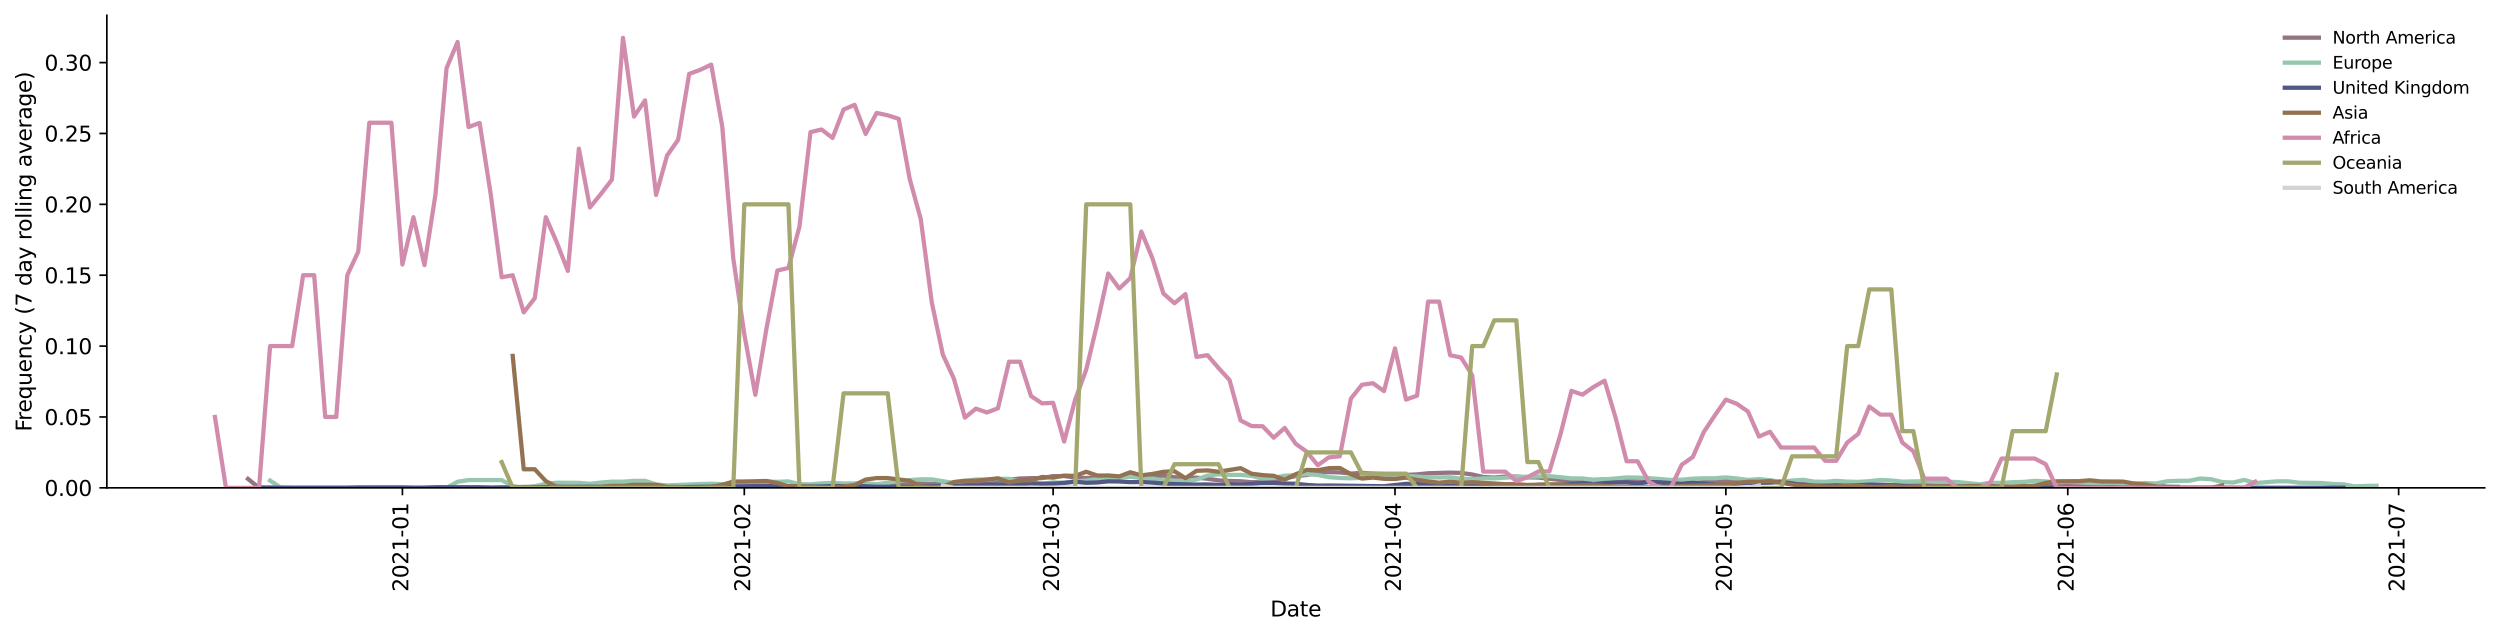 <?xml version="1.0" encoding="utf-8" standalone="no"?>
<!DOCTYPE svg PUBLIC "-//W3C//DTD SVG 1.1//EN"
  "http://www.w3.org/Graphics/SVG/1.1/DTD/svg11.dtd">
<svg height="298.621pt" version="1.1" viewBox="0 0 1173.344 298.621" width="1173.344pt" xmlns="http://www.w3.org/2000/svg" xmlns:xlink="http://www.w3.org/1999/xlink">
 <defs>
  <style type="text/css">*{stroke-linecap:butt;stroke-linejoin:round;}</style>
 </defs>
 <g id="figure_1">
  <g id="patch_1">
   <path d="M 0 298.621 
L 1173.344 298.621 
L 1173.344 0 
L 0 0 
z
" style="fill:#ffffff;"/>
  </g>
  <g id="axes_1">
   <g id="patch_2">
    <path d="M 50.144 228.96 
L 1166.144 228.96 
L 1166.144 7.2 
L 50.144 7.2 
z
" style="fill:#ffffff;"/>
   </g>
   <g id="matplotlib.axis_1">
    <g id="xtick_1">
     <g id="line2d_1">
      <defs>
       <path d="M 0 0 
L 0 3.5 
" id="m5ae0e44a4d" style="stroke:#000000;stroke-width:0.8;"/>
      </defs>
      <g>
       <use style="stroke:#000000;stroke-width:0.8;" x="188.867" xlink:href="#m5ae0e44a4d" y="228.96"/>
      </g>
     </g>
     <g id="text_1">
      <!-- 2021-01 -->
      <g transform="translate(191.627 277.743)rotate(-90)scale(0.1 -0.1)">
       <defs>
        <path d="M 1228 531 
L 3431 531 
L 3431 0 
L 469 0 
L 469 531 
Q 828 903 1448 1529 
Q 2069 2156 2228 2338 
Q 2531 2678 2651 2914 
Q 2772 3150 2772 3378 
Q 2772 3750 2511 3984 
Q 2250 4219 1831 4219 
Q 1534 4219 1204 4116 
Q 875 4013 500 3803 
L 500 4441 
Q 881 4594 1212 4672 
Q 1544 4750 1819 4750 
Q 2544 4750 2975 4387 
Q 3406 4025 3406 3419 
Q 3406 3131 3298 2873 
Q 3191 2616 2906 2266 
Q 2828 2175 2409 1742 
Q 1991 1309 1228 531 
z
" id="DejaVuSans-32" transform="scale(0.016)"/>
        <path d="M 2034 4250 
Q 1547 4250 1301 3770 
Q 1056 3291 1056 2328 
Q 1056 1369 1301 889 
Q 1547 409 2034 409 
Q 2525 409 2770 889 
Q 3016 1369 3016 2328 
Q 3016 3291 2770 3770 
Q 2525 4250 2034 4250 
z
M 2034 4750 
Q 2819 4750 3233 4129 
Q 3647 3509 3647 2328 
Q 3647 1150 3233 529 
Q 2819 -91 2034 -91 
Q 1250 -91 836 529 
Q 422 1150 422 2328 
Q 422 3509 836 4129 
Q 1250 4750 2034 4750 
z
" id="DejaVuSans-30" transform="scale(0.016)"/>
        <path d="M 794 531 
L 1825 531 
L 1825 4091 
L 703 3866 
L 703 4441 
L 1819 4666 
L 2450 4666 
L 2450 531 
L 3481 531 
L 3481 0 
L 794 0 
L 794 531 
z
" id="DejaVuSans-31" transform="scale(0.016)"/>
        <path d="M 313 2009 
L 1997 2009 
L 1997 1497 
L 313 1497 
L 313 2009 
z
" id="DejaVuSans-2d" transform="scale(0.016)"/>
       </defs>
       <use xlink:href="#DejaVuSans-32"/>
       <use x="63.623" xlink:href="#DejaVuSans-30"/>
       <use x="127.246" xlink:href="#DejaVuSans-32"/>
       <use x="190.869" xlink:href="#DejaVuSans-31"/>
       <use x="254.492" xlink:href="#DejaVuSans-2d"/>
       <use x="290.576" xlink:href="#DejaVuSans-30"/>
       <use x="354.199" xlink:href="#DejaVuSans-31"/>
      </g>
     </g>
    </g>
    <g id="xtick_2">
     <g id="line2d_2">
      <g>
       <use style="stroke:#000000;stroke-width:0.8;" x="349.331" xlink:href="#m5ae0e44a4d" y="228.96"/>
      </g>
     </g>
     <g id="text_2">
      <!-- 2021-02 -->
      <g transform="translate(352.091 277.743)rotate(-90)scale(0.1 -0.1)">
       <use xlink:href="#DejaVuSans-32"/>
       <use x="63.623" xlink:href="#DejaVuSans-30"/>
       <use x="127.246" xlink:href="#DejaVuSans-32"/>
       <use x="190.869" xlink:href="#DejaVuSans-31"/>
       <use x="254.492" xlink:href="#DejaVuSans-2d"/>
       <use x="290.576" xlink:href="#DejaVuSans-30"/>
       <use x="354.199" xlink:href="#DejaVuSans-32"/>
      </g>
     </g>
    </g>
    <g id="xtick_3">
     <g id="line2d_3">
      <g>
       <use style="stroke:#000000;stroke-width:0.8;" x="494.266" xlink:href="#m5ae0e44a4d" y="228.96"/>
      </g>
     </g>
     <g id="text_3">
      <!-- 2021-03 -->
      <g transform="translate(497.026 277.743)rotate(-90)scale(0.1 -0.1)">
       <defs>
        <path d="M 2597 2516 
Q 3050 2419 3304 2112 
Q 3559 1806 3559 1356 
Q 3559 666 3084 287 
Q 2609 -91 1734 -91 
Q 1441 -91 1130 -33 
Q 819 25 488 141 
L 488 750 
Q 750 597 1062 519 
Q 1375 441 1716 441 
Q 2309 441 2620 675 
Q 2931 909 2931 1356 
Q 2931 1769 2642 2001 
Q 2353 2234 1838 2234 
L 1294 2234 
L 1294 2753 
L 1863 2753 
Q 2328 2753 2575 2939 
Q 2822 3125 2822 3475 
Q 2822 3834 2567 4026 
Q 2313 4219 1838 4219 
Q 1578 4219 1281 4162 
Q 984 4106 628 3988 
L 628 4550 
Q 988 4650 1302 4700 
Q 1616 4750 1894 4750 
Q 2613 4750 3031 4423 
Q 3450 4097 3450 3541 
Q 3450 3153 3228 2886 
Q 3006 2619 2597 2516 
z
" id="DejaVuSans-33" transform="scale(0.016)"/>
       </defs>
       <use xlink:href="#DejaVuSans-32"/>
       <use x="63.623" xlink:href="#DejaVuSans-30"/>
       <use x="127.246" xlink:href="#DejaVuSans-32"/>
       <use x="190.869" xlink:href="#DejaVuSans-31"/>
       <use x="254.492" xlink:href="#DejaVuSans-2d"/>
       <use x="290.576" xlink:href="#DejaVuSans-30"/>
       <use x="354.199" xlink:href="#DejaVuSans-33"/>
      </g>
     </g>
    </g>
    <g id="xtick_4">
     <g id="line2d_4">
      <g>
       <use style="stroke:#000000;stroke-width:0.8;" x="654.73" xlink:href="#m5ae0e44a4d" y="228.96"/>
      </g>
     </g>
     <g id="text_4">
      <!-- 2021-04 -->
      <g transform="translate(657.489 277.743)rotate(-90)scale(0.1 -0.1)">
       <defs>
        <path d="M 2419 4116 
L 825 1625 
L 2419 1625 
L 2419 4116 
z
M 2253 4666 
L 3047 4666 
L 3047 1625 
L 3713 1625 
L 3713 1100 
L 3047 1100 
L 3047 0 
L 2419 0 
L 2419 1100 
L 313 1100 
L 313 1709 
L 2253 4666 
z
" id="DejaVuSans-34" transform="scale(0.016)"/>
       </defs>
       <use xlink:href="#DejaVuSans-32"/>
       <use x="63.623" xlink:href="#DejaVuSans-30"/>
       <use x="127.246" xlink:href="#DejaVuSans-32"/>
       <use x="190.869" xlink:href="#DejaVuSans-31"/>
       <use x="254.492" xlink:href="#DejaVuSans-2d"/>
       <use x="290.576" xlink:href="#DejaVuSans-30"/>
       <use x="354.199" xlink:href="#DejaVuSans-34"/>
      </g>
     </g>
    </g>
    <g id="xtick_5">
     <g id="line2d_5">
      <g>
       <use style="stroke:#000000;stroke-width:0.8;" x="810.018" xlink:href="#m5ae0e44a4d" y="228.96"/>
      </g>
     </g>
     <g id="text_5">
      <!-- 2021-05 -->
      <g transform="translate(812.777 277.743)rotate(-90)scale(0.1 -0.1)">
       <defs>
        <path d="M 691 4666 
L 3169 4666 
L 3169 4134 
L 1269 4134 
L 1269 2991 
Q 1406 3038 1543 3061 
Q 1681 3084 1819 3084 
Q 2600 3084 3056 2656 
Q 3513 2228 3513 1497 
Q 3513 744 3044 326 
Q 2575 -91 1722 -91 
Q 1428 -91 1123 -41 
Q 819 9 494 109 
L 494 744 
Q 775 591 1075 516 
Q 1375 441 1709 441 
Q 2250 441 2565 725 
Q 2881 1009 2881 1497 
Q 2881 1984 2565 2268 
Q 2250 2553 1709 2553 
Q 1456 2553 1204 2497 
Q 953 2441 691 2322 
L 691 4666 
z
" id="DejaVuSans-35" transform="scale(0.016)"/>
       </defs>
       <use xlink:href="#DejaVuSans-32"/>
       <use x="63.623" xlink:href="#DejaVuSans-30"/>
       <use x="127.246" xlink:href="#DejaVuSans-32"/>
       <use x="190.869" xlink:href="#DejaVuSans-31"/>
       <use x="254.492" xlink:href="#DejaVuSans-2d"/>
       <use x="290.576" xlink:href="#DejaVuSans-30"/>
       <use x="354.199" xlink:href="#DejaVuSans-35"/>
      </g>
     </g>
    </g>
    <g id="xtick_6">
     <g id="line2d_6">
      <g>
       <use style="stroke:#000000;stroke-width:0.8;" x="970.481" xlink:href="#m5ae0e44a4d" y="228.96"/>
      </g>
     </g>
     <g id="text_6">
      <!-- 2021-06 -->
      <g transform="translate(973.241 277.743)rotate(-90)scale(0.1 -0.1)">
       <defs>
        <path d="M 2113 2584 
Q 1688 2584 1439 2293 
Q 1191 2003 1191 1497 
Q 1191 994 1439 701 
Q 1688 409 2113 409 
Q 2538 409 2786 701 
Q 3034 994 3034 1497 
Q 3034 2003 2786 2293 
Q 2538 2584 2113 2584 
z
M 3366 4563 
L 3366 3988 
Q 3128 4100 2886 4159 
Q 2644 4219 2406 4219 
Q 1781 4219 1451 3797 
Q 1122 3375 1075 2522 
Q 1259 2794 1537 2939 
Q 1816 3084 2150 3084 
Q 2853 3084 3261 2657 
Q 3669 2231 3669 1497 
Q 3669 778 3244 343 
Q 2819 -91 2113 -91 
Q 1303 -91 875 529 
Q 447 1150 447 2328 
Q 447 3434 972 4092 
Q 1497 4750 2381 4750 
Q 2619 4750 2861 4703 
Q 3103 4656 3366 4563 
z
" id="DejaVuSans-36" transform="scale(0.016)"/>
       </defs>
       <use xlink:href="#DejaVuSans-32"/>
       <use x="63.623" xlink:href="#DejaVuSans-30"/>
       <use x="127.246" xlink:href="#DejaVuSans-32"/>
       <use x="190.869" xlink:href="#DejaVuSans-31"/>
       <use x="254.492" xlink:href="#DejaVuSans-2d"/>
       <use x="290.576" xlink:href="#DejaVuSans-30"/>
       <use x="354.199" xlink:href="#DejaVuSans-36"/>
      </g>
     </g>
    </g>
    <g id="xtick_7">
     <g id="line2d_7">
      <g>
       <use style="stroke:#000000;stroke-width:0.8;" x="1125.769" xlink:href="#m5ae0e44a4d" y="228.96"/>
      </g>
     </g>
     <g id="text_7">
      <!-- 2021-07 -->
      <g transform="translate(1128.528 277.743)rotate(-90)scale(0.1 -0.1)">
       <defs>
        <path d="M 525 4666 
L 3525 4666 
L 3525 4397 
L 1831 0 
L 1172 0 
L 2766 4134 
L 525 4134 
L 525 4666 
z
" id="DejaVuSans-37" transform="scale(0.016)"/>
       </defs>
       <use xlink:href="#DejaVuSans-32"/>
       <use x="63.623" xlink:href="#DejaVuSans-30"/>
       <use x="127.246" xlink:href="#DejaVuSans-32"/>
       <use x="190.869" xlink:href="#DejaVuSans-31"/>
       <use x="254.492" xlink:href="#DejaVuSans-2d"/>
       <use x="290.576" xlink:href="#DejaVuSans-30"/>
       <use x="354.199" xlink:href="#DejaVuSans-37"/>
      </g>
     </g>
    </g>
    <g id="text_8">
     <!-- Date -->
     <g transform="translate(596.193 289.341)scale(0.1 -0.1)">
      <defs>
       <path d="M 1259 4147 
L 1259 519 
L 2022 519 
Q 2988 519 3436 956 
Q 3884 1394 3884 2338 
Q 3884 3275 3436 3711 
Q 2988 4147 2022 4147 
L 1259 4147 
z
M 628 4666 
L 1925 4666 
Q 3281 4666 3915 4102 
Q 4550 3538 4550 2338 
Q 4550 1131 3912 565 
Q 3275 0 1925 0 
L 628 0 
L 628 4666 
z
" id="DejaVuSans-44" transform="scale(0.016)"/>
       <path d="M 2194 1759 
Q 1497 1759 1228 1600 
Q 959 1441 959 1056 
Q 959 750 1161 570 
Q 1363 391 1709 391 
Q 2188 391 2477 730 
Q 2766 1069 2766 1631 
L 2766 1759 
L 2194 1759 
z
M 3341 1997 
L 3341 0 
L 2766 0 
L 2766 531 
Q 2569 213 2275 61 
Q 1981 -91 1556 -91 
Q 1019 -91 701 211 
Q 384 513 384 1019 
Q 384 1609 779 1909 
Q 1175 2209 1959 2209 
L 2766 2209 
L 2766 2266 
Q 2766 2663 2505 2880 
Q 2244 3097 1772 3097 
Q 1472 3097 1187 3025 
Q 903 2953 641 2809 
L 641 3341 
Q 956 3463 1253 3523 
Q 1550 3584 1831 3584 
Q 2591 3584 2966 3190 
Q 3341 2797 3341 1997 
z
" id="DejaVuSans-61" transform="scale(0.016)"/>
       <path d="M 1172 4494 
L 1172 3500 
L 2356 3500 
L 2356 3053 
L 1172 3053 
L 1172 1153 
Q 1172 725 1289 603 
Q 1406 481 1766 481 
L 2356 481 
L 2356 0 
L 1766 0 
Q 1100 0 847 248 
Q 594 497 594 1153 
L 594 3053 
L 172 3053 
L 172 3500 
L 594 3500 
L 594 4494 
L 1172 4494 
z
" id="DejaVuSans-74" transform="scale(0.016)"/>
       <path d="M 3597 1894 
L 3597 1613 
L 953 1613 
Q 991 1019 1311 708 
Q 1631 397 2203 397 
Q 2534 397 2845 478 
Q 3156 559 3463 722 
L 3463 178 
Q 3153 47 2828 -22 
Q 2503 -91 2169 -91 
Q 1331 -91 842 396 
Q 353 884 353 1716 
Q 353 2575 817 3079 
Q 1281 3584 2069 3584 
Q 2775 3584 3186 3129 
Q 3597 2675 3597 1894 
z
M 3022 2063 
Q 3016 2534 2758 2815 
Q 2500 3097 2075 3097 
Q 1594 3097 1305 2825 
Q 1016 2553 972 2059 
L 3022 2063 
z
" id="DejaVuSans-65" transform="scale(0.016)"/>
      </defs>
      <use xlink:href="#DejaVuSans-44"/>
      <use x="77.002" xlink:href="#DejaVuSans-61"/>
      <use x="138.281" xlink:href="#DejaVuSans-74"/>
      <use x="177.49" xlink:href="#DejaVuSans-65"/>
     </g>
    </g>
   </g>
   <g id="matplotlib.axis_2">
    <g id="ytick_1">
     <g id="line2d_8">
      <defs>
       <path d="M 0 0 
L -3.5 0 
" id="m995a733864" style="stroke:#000000;stroke-width:0.8;"/>
      </defs>
      <g>
       <use style="stroke:#000000;stroke-width:0.8;" x="50.144" xlink:href="#m995a733864" y="228.96"/>
      </g>
     </g>
     <g id="text_9">
      <!-- 0.00 -->
      <g transform="translate(20.878 232.759)scale(0.1 -0.1)">
       <defs>
        <path d="M 684 794 
L 1344 794 
L 1344 0 
L 684 0 
L 684 794 
z
" id="DejaVuSans-2e" transform="scale(0.016)"/>
       </defs>
       <use xlink:href="#DejaVuSans-30"/>
       <use x="63.623" xlink:href="#DejaVuSans-2e"/>
       <use x="95.41" xlink:href="#DejaVuSans-30"/>
       <use x="159.033" xlink:href="#DejaVuSans-30"/>
      </g>
     </g>
    </g>
    <g id="ytick_2">
     <g id="line2d_9">
      <g>
       <use style="stroke:#000000;stroke-width:0.8;" x="50.144" xlink:href="#m995a733864" y="195.696"/>
      </g>
     </g>
     <g id="text_10">
      <!-- 0.05 -->
      <g transform="translate(20.878 199.495)scale(0.1 -0.1)">
       <use xlink:href="#DejaVuSans-30"/>
       <use x="63.623" xlink:href="#DejaVuSans-2e"/>
       <use x="95.41" xlink:href="#DejaVuSans-30"/>
       <use x="159.033" xlink:href="#DejaVuSans-35"/>
      </g>
     </g>
    </g>
    <g id="ytick_3">
     <g id="line2d_10">
      <g>
       <use style="stroke:#000000;stroke-width:0.8;" x="50.144" xlink:href="#m995a733864" y="162.432"/>
      </g>
     </g>
     <g id="text_11">
      <!-- 0.10 -->
      <g transform="translate(20.878 166.231)scale(0.1 -0.1)">
       <use xlink:href="#DejaVuSans-30"/>
       <use x="63.623" xlink:href="#DejaVuSans-2e"/>
       <use x="95.41" xlink:href="#DejaVuSans-31"/>
       <use x="159.033" xlink:href="#DejaVuSans-30"/>
      </g>
     </g>
    </g>
    <g id="ytick_4">
     <g id="line2d_11">
      <g>
       <use style="stroke:#000000;stroke-width:0.8;" x="50.144" xlink:href="#m995a733864" y="129.168"/>
      </g>
     </g>
     <g id="text_12">
      <!-- 0.15 -->
      <g transform="translate(20.878 132.967)scale(0.1 -0.1)">
       <use xlink:href="#DejaVuSans-30"/>
       <use x="63.623" xlink:href="#DejaVuSans-2e"/>
       <use x="95.41" xlink:href="#DejaVuSans-31"/>
       <use x="159.033" xlink:href="#DejaVuSans-35"/>
      </g>
     </g>
    </g>
    <g id="ytick_5">
     <g id="line2d_12">
      <g>
       <use style="stroke:#000000;stroke-width:0.8;" x="50.144" xlink:href="#m995a733864" y="95.904"/>
      </g>
     </g>
     <g id="text_13">
      <!-- 0.20 -->
      <g transform="translate(20.878 99.703)scale(0.1 -0.1)">
       <use xlink:href="#DejaVuSans-30"/>
       <use x="63.623" xlink:href="#DejaVuSans-2e"/>
       <use x="95.41" xlink:href="#DejaVuSans-32"/>
       <use x="159.033" xlink:href="#DejaVuSans-30"/>
      </g>
     </g>
    </g>
    <g id="ytick_6">
     <g id="line2d_13">
      <g>
       <use style="stroke:#000000;stroke-width:0.8;" x="50.144" xlink:href="#m995a733864" y="62.64"/>
      </g>
     </g>
     <g id="text_14">
      <!-- 0.25 -->
      <g transform="translate(20.878 66.439)scale(0.1 -0.1)">
       <use xlink:href="#DejaVuSans-30"/>
       <use x="63.623" xlink:href="#DejaVuSans-2e"/>
       <use x="95.41" xlink:href="#DejaVuSans-32"/>
       <use x="159.033" xlink:href="#DejaVuSans-35"/>
      </g>
     </g>
    </g>
    <g id="ytick_7">
     <g id="line2d_14">
      <g>
       <use style="stroke:#000000;stroke-width:0.8;" x="50.144" xlink:href="#m995a733864" y="29.376"/>
      </g>
     </g>
     <g id="text_15">
      <!-- 0.30 -->
      <g transform="translate(20.878 33.175)scale(0.1 -0.1)">
       <use xlink:href="#DejaVuSans-30"/>
       <use x="63.623" xlink:href="#DejaVuSans-2e"/>
       <use x="95.41" xlink:href="#DejaVuSans-33"/>
       <use x="159.033" xlink:href="#DejaVuSans-30"/>
      </g>
     </g>
    </g>
    <g id="text_16">
     <!-- Frequency (7 day rolling average) -->
     <g transform="translate(14.798 202.529)rotate(-90)scale(0.1 -0.1)">
      <defs>
       <path d="M 628 4666 
L 3309 4666 
L 3309 4134 
L 1259 4134 
L 1259 2759 
L 3109 2759 
L 3109 2228 
L 1259 2228 
L 1259 0 
L 628 0 
L 628 4666 
z
" id="DejaVuSans-46" transform="scale(0.016)"/>
       <path d="M 2631 2963 
Q 2534 3019 2420 3045 
Q 2306 3072 2169 3072 
Q 1681 3072 1420 2755 
Q 1159 2438 1159 1844 
L 1159 0 
L 581 0 
L 581 3500 
L 1159 3500 
L 1159 2956 
Q 1341 3275 1631 3429 
Q 1922 3584 2338 3584 
Q 2397 3584 2469 3576 
Q 2541 3569 2628 3553 
L 2631 2963 
z
" id="DejaVuSans-72" transform="scale(0.016)"/>
       <path d="M 947 1747 
Q 947 1113 1208 752 
Q 1469 391 1925 391 
Q 2381 391 2643 752 
Q 2906 1113 2906 1747 
Q 2906 2381 2643 2742 
Q 2381 3103 1925 3103 
Q 1469 3103 1208 2742 
Q 947 2381 947 1747 
z
M 2906 525 
Q 2725 213 2448 61 
Q 2172 -91 1784 -91 
Q 1150 -91 751 415 
Q 353 922 353 1747 
Q 353 2572 751 3078 
Q 1150 3584 1784 3584 
Q 2172 3584 2448 3432 
Q 2725 3281 2906 2969 
L 2906 3500 
L 3481 3500 
L 3481 -1331 
L 2906 -1331 
L 2906 525 
z
" id="DejaVuSans-71" transform="scale(0.016)"/>
       <path d="M 544 1381 
L 544 3500 
L 1119 3500 
L 1119 1403 
Q 1119 906 1312 657 
Q 1506 409 1894 409 
Q 2359 409 2629 706 
Q 2900 1003 2900 1516 
L 2900 3500 
L 3475 3500 
L 3475 0 
L 2900 0 
L 2900 538 
Q 2691 219 2414 64 
Q 2138 -91 1772 -91 
Q 1169 -91 856 284 
Q 544 659 544 1381 
z
M 1991 3584 
L 1991 3584 
z
" id="DejaVuSans-75" transform="scale(0.016)"/>
       <path d="M 3513 2113 
L 3513 0 
L 2938 0 
L 2938 2094 
Q 2938 2591 2744 2837 
Q 2550 3084 2163 3084 
Q 1697 3084 1428 2787 
Q 1159 2491 1159 1978 
L 1159 0 
L 581 0 
L 581 3500 
L 1159 3500 
L 1159 2956 
Q 1366 3272 1645 3428 
Q 1925 3584 2291 3584 
Q 2894 3584 3203 3211 
Q 3513 2838 3513 2113 
z
" id="DejaVuSans-6e" transform="scale(0.016)"/>
       <path d="M 3122 3366 
L 3122 2828 
Q 2878 2963 2633 3030 
Q 2388 3097 2138 3097 
Q 1578 3097 1268 2742 
Q 959 2388 959 1747 
Q 959 1106 1268 751 
Q 1578 397 2138 397 
Q 2388 397 2633 464 
Q 2878 531 3122 666 
L 3122 134 
Q 2881 22 2623 -34 
Q 2366 -91 2075 -91 
Q 1284 -91 818 406 
Q 353 903 353 1747 
Q 353 2603 823 3093 
Q 1294 3584 2113 3584 
Q 2378 3584 2631 3529 
Q 2884 3475 3122 3366 
z
" id="DejaVuSans-63" transform="scale(0.016)"/>
       <path d="M 2059 -325 
Q 1816 -950 1584 -1140 
Q 1353 -1331 966 -1331 
L 506 -1331 
L 506 -850 
L 844 -850 
Q 1081 -850 1212 -737 
Q 1344 -625 1503 -206 
L 1606 56 
L 191 3500 
L 800 3500 
L 1894 763 
L 2988 3500 
L 3597 3500 
L 2059 -325 
z
" id="DejaVuSans-79" transform="scale(0.016)"/>
       <path id="DejaVuSans-20" transform="scale(0.016)"/>
       <path d="M 1984 4856 
Q 1566 4138 1362 3434 
Q 1159 2731 1159 2009 
Q 1159 1288 1364 580 
Q 1569 -128 1984 -844 
L 1484 -844 
Q 1016 -109 783 600 
Q 550 1309 550 2009 
Q 550 2706 781 3412 
Q 1013 4119 1484 4856 
L 1984 4856 
z
" id="DejaVuSans-28" transform="scale(0.016)"/>
       <path d="M 2906 2969 
L 2906 4863 
L 3481 4863 
L 3481 0 
L 2906 0 
L 2906 525 
Q 2725 213 2448 61 
Q 2172 -91 1784 -91 
Q 1150 -91 751 415 
Q 353 922 353 1747 
Q 353 2572 751 3078 
Q 1150 3584 1784 3584 
Q 2172 3584 2448 3432 
Q 2725 3281 2906 2969 
z
M 947 1747 
Q 947 1113 1208 752 
Q 1469 391 1925 391 
Q 2381 391 2643 752 
Q 2906 1113 2906 1747 
Q 2906 2381 2643 2742 
Q 2381 3103 1925 3103 
Q 1469 3103 1208 2742 
Q 947 2381 947 1747 
z
" id="DejaVuSans-64" transform="scale(0.016)"/>
       <path d="M 1959 3097 
Q 1497 3097 1228 2736 
Q 959 2375 959 1747 
Q 959 1119 1226 758 
Q 1494 397 1959 397 
Q 2419 397 2687 759 
Q 2956 1122 2956 1747 
Q 2956 2369 2687 2733 
Q 2419 3097 1959 3097 
z
M 1959 3584 
Q 2709 3584 3137 3096 
Q 3566 2609 3566 1747 
Q 3566 888 3137 398 
Q 2709 -91 1959 -91 
Q 1206 -91 779 398 
Q 353 888 353 1747 
Q 353 2609 779 3096 
Q 1206 3584 1959 3584 
z
" id="DejaVuSans-6f" transform="scale(0.016)"/>
       <path d="M 603 4863 
L 1178 4863 
L 1178 0 
L 603 0 
L 603 4863 
z
" id="DejaVuSans-6c" transform="scale(0.016)"/>
       <path d="M 603 3500 
L 1178 3500 
L 1178 0 
L 603 0 
L 603 3500 
z
M 603 4863 
L 1178 4863 
L 1178 4134 
L 603 4134 
L 603 4863 
z
" id="DejaVuSans-69" transform="scale(0.016)"/>
       <path d="M 2906 1791 
Q 2906 2416 2648 2759 
Q 2391 3103 1925 3103 
Q 1463 3103 1205 2759 
Q 947 2416 947 1791 
Q 947 1169 1205 825 
Q 1463 481 1925 481 
Q 2391 481 2648 825 
Q 2906 1169 2906 1791 
z
M 3481 434 
Q 3481 -459 3084 -895 
Q 2688 -1331 1869 -1331 
Q 1566 -1331 1297 -1286 
Q 1028 -1241 775 -1147 
L 775 -588 
Q 1028 -725 1275 -790 
Q 1522 -856 1778 -856 
Q 2344 -856 2625 -561 
Q 2906 -266 2906 331 
L 2906 616 
Q 2728 306 2450 153 
Q 2172 0 1784 0 
Q 1141 0 747 490 
Q 353 981 353 1791 
Q 353 2603 747 3093 
Q 1141 3584 1784 3584 
Q 2172 3584 2450 3431 
Q 2728 3278 2906 2969 
L 2906 3500 
L 3481 3500 
L 3481 434 
z
" id="DejaVuSans-67" transform="scale(0.016)"/>
       <path d="M 191 3500 
L 800 3500 
L 1894 563 
L 2988 3500 
L 3597 3500 
L 2284 0 
L 1503 0 
L 191 3500 
z
" id="DejaVuSans-76" transform="scale(0.016)"/>
       <path d="M 513 4856 
L 1013 4856 
Q 1481 4119 1714 3412 
Q 1947 2706 1947 2009 
Q 1947 1309 1714 600 
Q 1481 -109 1013 -844 
L 513 -844 
Q 928 -128 1133 580 
Q 1338 1288 1338 2009 
Q 1338 2731 1133 3434 
Q 928 4138 513 4856 
z
" id="DejaVuSans-29" transform="scale(0.016)"/>
      </defs>
      <use xlink:href="#DejaVuSans-46"/>
      <use x="50.27" xlink:href="#DejaVuSans-72"/>
      <use x="89.133" xlink:href="#DejaVuSans-65"/>
      <use x="150.656" xlink:href="#DejaVuSans-71"/>
      <use x="214.133" xlink:href="#DejaVuSans-75"/>
      <use x="277.512" xlink:href="#DejaVuSans-65"/>
      <use x="339.035" xlink:href="#DejaVuSans-6e"/>
      <use x="402.414" xlink:href="#DejaVuSans-63"/>
      <use x="457.395" xlink:href="#DejaVuSans-79"/>
      <use x="516.574" xlink:href="#DejaVuSans-20"/>
      <use x="548.361" xlink:href="#DejaVuSans-28"/>
      <use x="587.375" xlink:href="#DejaVuSans-37"/>
      <use x="650.998" xlink:href="#DejaVuSans-20"/>
      <use x="682.785" xlink:href="#DejaVuSans-64"/>
      <use x="746.262" xlink:href="#DejaVuSans-61"/>
      <use x="807.541" xlink:href="#DejaVuSans-79"/>
      <use x="866.721" xlink:href="#DejaVuSans-20"/>
      <use x="898.508" xlink:href="#DejaVuSans-72"/>
      <use x="937.371" xlink:href="#DejaVuSans-6f"/>
      <use x="998.553" xlink:href="#DejaVuSans-6c"/>
      <use x="1026.336" xlink:href="#DejaVuSans-6c"/>
      <use x="1054.119" xlink:href="#DejaVuSans-69"/>
      <use x="1081.902" xlink:href="#DejaVuSans-6e"/>
      <use x="1145.281" xlink:href="#DejaVuSans-67"/>
      <use x="1208.758" xlink:href="#DejaVuSans-20"/>
      <use x="1240.545" xlink:href="#DejaVuSans-61"/>
      <use x="1301.824" xlink:href="#DejaVuSans-76"/>
      <use x="1361.004" xlink:href="#DejaVuSans-65"/>
      <use x="1422.527" xlink:href="#DejaVuSans-72"/>
      <use x="1463.641" xlink:href="#DejaVuSans-61"/>
      <use x="1524.92" xlink:href="#DejaVuSans-67"/>
      <use x="1588.396" xlink:href="#DejaVuSans-65"/>
      <use x="1649.92" xlink:href="#DejaVuSans-29"/>
     </g>
    </g>
   </g>
   <g id="line2d_15">
    <path clip-path="url(#p9ef92f686b)" d="M 116.4 224.776 
L 121.576 228.96 
L 230.277 228.889 
L 245.806 228.539 
L 261.335 228.452 
L 292.392 228.41 
L 297.569 228.603 
L 302.745 228.52 
L 307.921 228.708 
L 313.097 228.707 
L 323.45 228.438 
L 328.626 228.523 
L 333.802 228.328 
L 344.155 228.615 
L 354.507 228.417 
L 364.86 228.353 
L 370.036 228.153 
L 375.212 228.142 
L 380.389 227.941 
L 385.565 228.048 
L 390.741 227.976 
L 401.094 228.085 
L 411.446 227.384 
L 416.622 227.411 
L 426.975 226.741 
L 437.327 227.086 
L 452.856 226.469 
L 468.385 225.376 
L 473.561 225.171 
L 478.737 224.581 
L 483.914 224.416 
L 489.09 224.397 
L 494.266 223.467 
L 499.442 223.439 
L 504.619 224.129 
L 509.795 224.348 
L 514.971 223.984 
L 520.147 224.604 
L 530.5 223.499 
L 535.676 223.661 
L 540.852 223.591 
L 546.029 223.207 
L 551.205 223.946 
L 556.381 224.427 
L 561.557 224.185 
L 566.734 224.697 
L 571.91 225.456 
L 577.086 225.733 
L 582.262 225.875 
L 587.439 226.318 
L 592.615 226.334 
L 597.791 225.648 
L 602.967 224.484 
L 608.144 223.457 
L 613.32 222.932 
L 618.496 221.715 
L 623.673 221.59 
L 628.849 221.712 
L 634.025 222.297 
L 639.201 221.91 
L 644.378 222.331 
L 649.554 222.51 
L 654.73 223.121 
L 665.083 222.649 
L 670.259 222.117 
L 680.611 221.808 
L 685.788 221.968 
L 690.964 222.695 
L 696.14 223.878 
L 701.316 224.153 
L 706.493 223.665 
L 711.669 223.675 
L 716.845 224.026 
L 722.021 224.131 
L 732.374 225.272 
L 737.55 225.747 
L 742.726 225.175 
L 747.903 225.323 
L 753.079 225.017 
L 763.431 225.114 
L 768.608 225.914 
L 773.784 225.924 
L 784.136 226.999 
L 789.313 226.929 
L 794.489 226.659 
L 799.665 226.271 
L 804.841 226.157 
L 810.018 225.593 
L 815.194 225.306 
L 820.37 225.319 
L 830.723 225.595 
L 851.428 227.421 
L 856.604 227.384 
L 861.78 227.464 
L 866.956 227.672 
L 872.133 227.741 
L 877.309 227.565 
L 892.838 227.789 
L 903.19 227.714 
L 908.366 227.571 
L 923.895 227.996 
L 929.071 228.078 
L 934.248 228.416 
L 944.6 228.54 
L 949.776 228.412 
L 954.953 227.92 
L 965.305 228.006 
L 975.658 227.76 
L 980.834 228.481 
L 986.01 227.997 
L 991.186 227.365 
L 996.363 227.231 
L 1001.539 227.494 
L 1006.715 227.291 
L 1011.891 227.775 
L 1017.068 228.407 
L 1022.244 228.482 
L 1022.244 228.482 
" style="fill:none;stroke:#947383;stroke-linecap:square;stroke-width:2;"/>
   </g>
   <g id="line2d_16">
    <path clip-path="url(#p9ef92f686b)" d="M 126.752 225.548 
L 131.929 228.96 
L 209.572 228.96 
L 214.749 226.099 
L 219.925 225.325 
L 235.454 225.325 
L 240.63 228.127 
L 245.806 228.901 
L 250.982 228.193 
L 256.159 227.084 
L 261.335 226.558 
L 271.687 226.618 
L 276.864 227.059 
L 282.04 226.462 
L 287.216 226.057 
L 292.392 226.057 
L 297.569 225.696 
L 302.745 225.66 
L 307.921 227.365 
L 313.097 227.812 
L 328.626 227.174 
L 333.802 227.027 
L 338.979 227.213 
L 344.155 227.006 
L 349.331 226.109 
L 354.507 226.393 
L 359.684 226.09 
L 364.86 226.135 
L 370.036 225.93 
L 375.212 227.241 
L 380.389 227.31 
L 385.565 226.866 
L 390.741 226.634 
L 395.917 226.895 
L 406.27 226.843 
L 411.446 227.26 
L 416.622 226.58 
L 421.799 225.715 
L 432.151 224.95 
L 437.327 225 
L 447.68 226.664 
L 458.032 225.02 
L 463.209 225.086 
L 468.385 224.705 
L 473.561 224.724 
L 478.737 226.098 
L 483.914 226.863 
L 489.09 227.011 
L 494.266 226.408 
L 499.442 226.546 
L 504.619 225.97 
L 509.795 225.546 
L 514.971 224.922 
L 520.147 224.892 
L 525.324 224.119 
L 530.5 223.722 
L 535.676 224.269 
L 540.852 224.634 
L 546.029 225.421 
L 556.381 225.757 
L 561.557 225.097 
L 566.734 223.203 
L 571.91 222.622 
L 577.086 222.908 
L 582.262 222.876 
L 587.439 223.374 
L 592.615 224.689 
L 597.791 224.334 
L 602.967 223.226 
L 608.144 223.035 
L 613.32 222.519 
L 618.496 222.936 
L 623.673 223.945 
L 628.849 224.333 
L 634.025 224.486 
L 639.201 224.264 
L 644.378 223.879 
L 649.554 223.227 
L 654.73 223.705 
L 659.906 223.345 
L 670.259 224.04 
L 675.435 224.093 
L 680.611 224.013 
L 685.788 224.628 
L 690.964 224.894 
L 696.14 224.507 
L 701.316 224.508 
L 711.669 223.889 
L 722.021 223.627 
L 727.198 223.46 
L 737.55 224.516 
L 742.726 224.57 
L 747.903 225.157 
L 753.079 225.025 
L 763.431 224.088 
L 768.608 224.155 
L 773.784 224.387 
L 784.136 225.262 
L 789.313 225.127 
L 794.489 224.667 
L 799.665 224.455 
L 804.841 224.47 
L 810.018 224.086 
L 815.194 224.551 
L 820.37 225.278 
L 825.546 224.838 
L 830.723 225.426 
L 835.899 226.147 
L 841.075 225.555 
L 846.251 225.184 
L 851.428 226.043 
L 856.604 226.133 
L 861.78 225.671 
L 866.956 226.039 
L 872.133 226.163 
L 877.309 225.837 
L 882.485 225.283 
L 887.661 225.514 
L 892.838 226.051 
L 903.19 225.836 
L 908.366 226.148 
L 913.543 226.127 
L 918.719 226.228 
L 929.071 227.291 
L 934.248 226.597 
L 939.424 226.646 
L 944.6 226.321 
L 949.776 226.179 
L 954.953 225.683 
L 960.129 225.927 
L 965.305 226.344 
L 970.481 226.131 
L 986.01 226.925 
L 991.186 226.632 
L 996.363 227.14 
L 1001.539 227.001 
L 1006.715 226.702 
L 1011.891 226.895 
L 1017.068 225.876 
L 1022.244 225.677 
L 1027.42 225.643 
L 1032.596 224.604 
L 1037.773 224.91 
L 1042.949 226.246 
L 1048.125 226.466 
L 1053.301 225.23 
L 1058.478 226.711 
L 1068.83 225.905 
L 1074.006 225.926 
L 1079.183 226.558 
L 1089.535 226.684 
L 1094.711 227.156 
L 1099.888 227.327 
L 1105.064 228.268 
L 1110.24 228.056 
L 1115.416 227.988 
L 1115.416 227.988 
" style="fill:none;stroke:#96c6ad;stroke-linecap:square;stroke-width:2;"/>
   </g>
   <g id="line2d_17">
    <path clip-path="url(#p9ef92f686b)" d="M 121.576 228.803 
L 137.105 228.96 
L 162.986 228.96 
L 168.162 228.817 
L 188.867 228.817 
L 194.044 228.96 
L 199.22 228.96 
L 204.396 228.702 
L 225.101 228.702 
L 230.277 228.899 
L 245.806 228.839 
L 256.159 228.579 
L 261.335 228.469 
L 266.511 228.529 
L 276.864 228.48 
L 282.04 228.55 
L 292.392 228.254 
L 302.745 228.269 
L 313.097 228.705 
L 323.45 228.561 
L 333.802 228.42 
L 338.979 228.131 
L 344.155 228.308 
L 359.684 228.043 
L 364.86 228.331 
L 370.036 228.159 
L 375.212 228.351 
L 385.565 228.307 
L 390.741 228.104 
L 406.27 228.233 
L 411.446 228.457 
L 421.799 228.514 
L 426.975 228.639 
L 432.151 228.36 
L 447.68 228.098 
L 452.856 227.835 
L 458.032 227.862 
L 463.209 227.435 
L 468.385 227.301 
L 478.737 227.428 
L 483.914 226.846 
L 489.09 227.053 
L 494.266 226.996 
L 499.442 226.63 
L 504.619 226.082 
L 509.795 226.595 
L 514.971 226.429 
L 520.147 225.92 
L 525.324 225.985 
L 530.5 226.273 
L 535.676 226.209 
L 540.852 226.492 
L 546.029 226.957 
L 551.205 227.199 
L 561.557 227.43 
L 566.734 227.363 
L 571.91 227.596 
L 577.086 227.338 
L 582.262 227.554 
L 592.615 226.625 
L 597.791 226.641 
L 602.967 226.958 
L 608.144 227.053 
L 613.32 227.602 
L 618.496 227.92 
L 623.673 227.865 
L 649.554 228.197 
L 659.906 227.087 
L 665.083 227.169 
L 670.259 227.435 
L 675.435 227.483 
L 680.611 227.944 
L 685.788 228.103 
L 696.14 227.927 
L 706.493 227.874 
L 711.669 228.044 
L 716.845 227.956 
L 722.021 227.57 
L 727.198 227.624 
L 732.374 227.497 
L 742.726 226.81 
L 747.903 227.341 
L 753.079 226.723 
L 758.255 226.462 
L 763.431 226.408 
L 768.608 226.93 
L 773.784 226.264 
L 778.96 226.348 
L 789.313 227.092 
L 794.489 226.587 
L 799.665 226.98 
L 804.841 227.504 
L 810.018 227.71 
L 815.194 227.025 
L 820.37 226.588 
L 825.546 226.623 
L 830.723 226.53 
L 835.899 226.195 
L 841.075 226.852 
L 846.251 227.795 
L 851.428 227.953 
L 866.956 228.027 
L 877.309 227.474 
L 882.485 227.505 
L 887.661 227.718 
L 892.838 228.058 
L 898.014 228.242 
L 903.19 228.606 
L 908.366 228.774 
L 918.719 228.537 
L 929.071 228.654 
L 934.248 228.654 
L 944.6 228.891 
L 1099.888 228.922 
L 1099.888 228.922 
" style="fill:none;stroke:#525886;stroke-linecap:square;stroke-width:2;"/>
   </g>
   <g id="line2d_18">
    <path clip-path="url(#p9ef92f686b)" d="M 240.63 167.026 
L 245.806 220.248 
L 250.982 220.248 
L 256.159 225.792 
L 261.335 228.56 
L 282.04 228.56 
L 287.216 227.974 
L 292.392 227.974 
L 297.569 227.534 
L 307.921 227.534 
L 313.097 228.519 
L 318.274 228.519 
L 323.45 228.96 
L 328.626 228.96 
L 333.802 228.516 
L 338.979 227.592 
L 344.155 225.999 
L 349.331 225.999 
L 359.684 225.741 
L 364.86 226.665 
L 370.036 228.259 
L 375.212 228.259 
L 380.389 228.434 
L 385.565 228.96 
L 390.741 228.96 
L 401.094 227.671 
L 406.27 225.088 
L 411.446 224.376 
L 416.622 224.376 
L 426.975 225.665 
L 432.151 228.248 
L 437.327 228.96 
L 442.504 228.403 
L 447.68 226.231 
L 452.856 225.626 
L 458.032 225.626 
L 468.385 224.502 
L 473.561 226.376 
L 478.737 225.488 
L 483.914 225.488 
L 489.09 223.86 
L 494.266 224.181 
L 499.442 223.216 
L 504.619 223.353 
L 509.795 221.417 
L 514.971 223.185 
L 520.147 223.162 
L 525.324 223.573 
L 530.5 221.645 
L 535.676 223.114 
L 540.852 222.433 
L 546.029 221.45 
L 551.205 221.153 
L 556.381 224.436 
L 561.557 220.961 
L 566.734 220.779 
L 571.91 221.407 
L 582.262 219.727 
L 587.439 222.355 
L 592.615 222.98 
L 597.791 223.319 
L 602.967 225.142 
L 608.144 222.571 
L 613.32 220.534 
L 618.496 220.697 
L 623.673 219.734 
L 628.849 219.641 
L 634.025 222.552 
L 639.201 224.615 
L 644.378 224.141 
L 649.554 224.726 
L 654.73 224.808 
L 659.906 224.154 
L 665.083 225.221 
L 670.259 225.972 
L 675.435 226.544 
L 680.611 226.032 
L 685.788 226.617 
L 690.964 226.305 
L 701.316 226.919 
L 706.493 227.256 
L 711.669 227.253 
L 716.845 227.616 
L 727.198 227.345 
L 732.374 227.336 
L 737.55 227.891 
L 747.903 227.698 
L 758.255 228.44 
L 763.431 228.44 
L 768.608 228.696 
L 778.96 228.717 
L 784.136 228.316 
L 804.841 227.653 
L 810.018 227.247 
L 815.194 226.615 
L 820.37 226.129 
L 825.546 226.12 
L 830.723 225.775 
L 846.251 228.177 
L 851.428 228.078 
L 856.604 228.423 
L 861.78 228.423 
L 866.956 228.018 
L 872.133 228.018 
L 877.309 228.554 
L 882.485 228.554 
L 887.661 228.208 
L 892.838 228.613 
L 898.014 228.372 
L 918.719 228.423 
L 923.895 228.09 
L 934.248 228.09 
L 939.424 228.386 
L 944.6 228.386 
L 949.776 228.11 
L 954.953 228.11 
L 960.129 226.615 
L 965.305 225.892 
L 975.658 225.837 
L 980.834 225.417 
L 986.01 225.955 
L 996.363 226.026 
L 1001.539 226.931 
L 1006.715 227.351 
L 1011.891 228.308 
L 1017.068 228.96 
L 1037.773 228.96 
L 1042.949 227.869 
L 1042.949 227.869 
" style="fill:none;stroke:#937252;stroke-linecap:square;stroke-width:2;"/>
   </g>
   <g id="line2d_19">
    <path clip-path="url(#p9ef92f686b)" d="M 100.871 195.696 
L 106.047 228.96 
L 121.576 228.96 
L 126.752 162.432 
L 137.105 162.432 
L 142.281 129.168 
L 147.457 129.168 
L 152.634 195.696 
L 157.81 195.696 
L 162.986 129.168 
L 168.162 118.08 
L 173.339 57.6 
L 183.691 57.6 
L 188.867 124.128 
L 194.044 101.952 
L 199.22 124.416 
L 204.396 91.152 
L 209.572 32.016 
L 214.749 19.696 
L 219.925 59.613 
L 225.101 57.712 
L 230.277 90.976 
L 235.454 130.154 
L 240.63 129.168 
L 245.806 146.603 
L 250.982 139.95 
L 256.159 101.934 
L 261.335 113.829 
L 266.511 127.134 
L 271.687 69.782 
L 276.864 97.344 
L 282.04 91.008 
L 287.216 84.288 
L 292.392 17.76 
L 297.569 54.72 
L 302.745 47.117 
L 307.921 91.469 
L 313.097 72.989 
L 318.274 65.597 
L 323.45 34.685 
L 328.626 32.784 
L 333.802 30.32 
L 338.979 59.426 
L 344.155 121.25 
L 349.331 156.782 
L 354.507 185.294 
L 359.684 154.494 
L 364.86 126.972 
L 370.036 125.762 
L 375.212 106.358 
L 380.389 62.006 
L 385.565 60.774 
L 390.741 64.734 
L 395.917 51.429 
L 401.094 49.211 
L 406.27 62.858 
L 411.446 53.002 
L 416.622 54.111 
L 421.799 55.774 
L 426.975 84.048 
L 432.151 102.838 
L 437.327 141.972 
L 442.504 166.402 
L 447.68 177.703 
L 452.856 195.999 
L 458.032 191.786 
L 463.209 193.592 
L 468.385 191.616 
L 473.561 169.781 
L 478.737 169.781 
L 483.914 185.909 
L 489.09 189.32 
L 494.266 189.043 
L 499.442 207.245 
L 504.619 187.533 
L 509.795 173.527 
L 514.971 151.95 
L 520.147 128.374 
L 525.324 135.419 
L 530.5 130.491 
L 535.676 108.674 
L 540.852 121.137 
L 546.029 137.744 
L 551.205 142.317 
L 556.381 138.032 
L 561.557 167.519 
L 566.734 166.702 
L 571.91 172.731 
L 577.086 178.393 
L 582.262 197.339 
L 587.439 199.979 
L 592.615 200.053 
L 597.791 205.429 
L 602.967 200.841 
L 608.144 208.309 
L 613.32 212.005 
L 618.496 218.36 
L 623.673 214.664 
L 628.849 214.134 
L 634.025 187.077 
L 639.201 180.586 
L 644.378 179.864 
L 649.554 183.56 
L 654.73 163.505 
L 659.906 187.529 
L 665.083 185.703 
L 670.259 141.543 
L 675.435 141.543 
L 680.611 166.716 
L 685.788 167.825 
L 690.964 176.141 
L 696.14 221.357 
L 706.493 221.357 
L 711.669 225.792 
L 716.845 224.018 
L 722.021 221.272 
L 727.198 221.272 
L 732.374 203.917 
L 737.55 183.447 
L 742.726 185.221 
L 747.903 181.631 
L 753.079 178.674 
L 758.255 196.029 
L 763.431 216.499 
L 768.608 216.499 
L 773.784 226.003 
L 778.96 228.96 
L 784.136 228.96 
L 789.313 218.098 
L 794.489 214.502 
L 799.665 202.762 
L 804.841 194.935 
L 810.018 187.543 
L 815.194 189.534 
L 820.37 193.131 
L 825.546 204.871 
L 830.723 202.656 
L 835.899 210.048 
L 851.428 210.048 
L 856.604 216.288 
L 861.78 216.288 
L 866.956 207.708 
L 872.133 203.676 
L 877.309 190.8 
L 882.485 194.602 
L 887.661 194.602 
L 892.838 207.759 
L 898.014 211.791 
L 903.19 224.668 
L 913.543 224.668 
L 918.719 228.96 
L 929.071 228.96 
L 934.248 226.299 
L 939.424 215.211 
L 954.953 215.211 
L 960.129 217.872 
L 965.305 228.96 
L 1053.301 228.96 
L 1058.478 226.067 
L 1058.478 226.067 
" style="fill:none;stroke:#d18cad;stroke-linecap:square;stroke-width:2;"/>
   </g>
   <g id="line2d_20">
    <path clip-path="url(#p9ef92f686b)" d="M 235.454 216.864 
L 240.63 228.96 
L 344.155 228.96 
L 349.331 95.904 
L 370.036 95.904 
L 375.212 228.96 
L 390.741 228.96 
L 395.917 184.608 
L 416.622 184.608 
L 421.799 228.96 
L 504.619 228.96 
L 509.795 95.904 
L 530.5 95.904 
L 535.676 228.96 
L 546.029 228.96 
L 551.205 217.872 
L 571.91 217.872 
L 577.086 228.96 
L 608.144 228.96 
L 613.32 212.328 
L 634.025 212.328 
L 639.201 222.307 
L 659.906 222.307 
L 665.083 228.96 
L 685.788 228.96 
L 690.964 162.432 
L 696.14 162.432 
L 701.316 150.336 
L 711.669 150.336 
L 716.845 216.864 
L 722.021 216.864 
L 727.198 228.96 
L 835.899 228.96 
L 841.075 214.176 
L 861.78 214.176 
L 866.956 162.432 
L 872.133 162.432 
L 877.309 135.821 
L 887.661 135.821 
L 892.838 202.349 
L 898.014 202.349 
L 903.19 228.96 
L 939.424 228.96 
L 944.6 202.349 
L 960.129 202.349 
L 965.305 175.738 
L 965.305 175.738 
" style="fill:none;stroke:#a4a86f;stroke-linecap:square;stroke-width:2;"/>
   </g>
   <g id="line2d_21">
    <path clip-path="url(#p9ef92f686b)" d="M 442.504 227.974 
L 447.68 228.96 
L 452.856 228.96 
L 458.032 228.96 
L 463.209 228.96 
L 468.385 228.96 
L 473.561 228.96 
L 478.737 228.96 
L 483.914 228.96 
L 489.09 228.96 
L 494.266 228.96 
L 499.442 228.96 
L 504.619 228.96 
L 509.795 228.96 
L 514.971 228.96 
L 520.147 228.96 
L 525.324 228.96 
L 530.5 228.96 
L 535.676 228.96 
L 540.852 228.96 
L 546.029 228.96 
L 551.205 228.96 
L 556.381 228.96 
L 561.557 228.96 
L 566.734 228.96 
L 571.91 228.96 
L 577.086 228.96 
L 582.262 228.96 
L 587.439 228.96 
L 592.615 228.96 
L 597.791 228.96 
L 602.967 228.96 
L 608.144 228.96 
L 613.32 228.96 
L 618.496 228.96 
L 623.673 228.96 
L 628.849 228.96 
L 634.025 228.96 
L 639.201 228.96 
L 644.378 228.96 
L 649.554 228.96 
L 654.73 228.96 
L 659.906 228.96 
L 665.083 228.96 
L 670.259 228.96 
L 675.435 228.96 
L 680.611 228.96 
L 685.788 228.96 
L 690.964 228.96 
L 696.14 228.96 
L 701.316 228.96 
L 706.493 228.96 
L 711.669 228.96 
L 716.845 228.96 
L 722.021 228.96 
L 727.198 228.96 
L 732.374 228.96 
L 737.55 228.96 
L 742.726 228.96 
L 747.903 228.96 
L 753.079 228.96 
L 758.255 228.96 
L 763.431 228.96 
L 768.608 228.96 
L 773.784 228.96 
L 778.96 228.96 
L 784.136 228.96 
L 789.313 228.96 
L 794.489 228.96 
L 799.665 228.96 
L 804.841 228.96 
L 810.018 228.96 
L 815.194 228.96 
L 820.37 228.96 
L 825.546 227.904 
" style="fill:none;stroke:#d3d3d3;stroke-linecap:square;stroke-width:2;"/>
   </g>
   <g id="patch_3">
    <path d="M 50.144 228.96 
L 50.144 7.2 
" style="fill:none;stroke:#000000;stroke-linecap:square;stroke-linejoin:miter;stroke-width:0.8;"/>
   </g>
   <g id="patch_4">
    <path d="M 50.144 228.96 
L 1166.144 228.96 
" style="fill:none;stroke:#000000;stroke-linecap:square;stroke-linejoin:miter;stroke-width:0.8;"/>
   </g>
   <g id="legend_1">
    <g id="line2d_22">
     <path d="M 1072.332 17.679 
L 1088.332 17.679 
" style="fill:none;stroke:#947383;stroke-linecap:square;stroke-width:2;"/>
    </g>
    <g id="line2d_23"/>
    <g id="text_17">
     <!-- North America -->
     <g transform="translate(1094.733 20.479)scale(0.08 -0.08)">
      <defs>
       <path d="M 628 4666 
L 1478 4666 
L 3547 763 
L 3547 4666 
L 4159 4666 
L 4159 0 
L 3309 0 
L 1241 3903 
L 1241 0 
L 628 0 
L 628 4666 
z
" id="DejaVuSans-4e" transform="scale(0.016)"/>
       <path d="M 3513 2113 
L 3513 0 
L 2938 0 
L 2938 2094 
Q 2938 2591 2744 2837 
Q 2550 3084 2163 3084 
Q 1697 3084 1428 2787 
Q 1159 2491 1159 1978 
L 1159 0 
L 581 0 
L 581 4863 
L 1159 4863 
L 1159 2956 
Q 1366 3272 1645 3428 
Q 1925 3584 2291 3584 
Q 2894 3584 3203 3211 
Q 3513 2838 3513 2113 
z
" id="DejaVuSans-68" transform="scale(0.016)"/>
       <path d="M 2188 4044 
L 1331 1722 
L 3047 1722 
L 2188 4044 
z
M 1831 4666 
L 2547 4666 
L 4325 0 
L 3669 0 
L 3244 1197 
L 1141 1197 
L 716 0 
L 50 0 
L 1831 4666 
z
" id="DejaVuSans-41" transform="scale(0.016)"/>
       <path d="M 3328 2828 
Q 3544 3216 3844 3400 
Q 4144 3584 4550 3584 
Q 5097 3584 5394 3201 
Q 5691 2819 5691 2113 
L 5691 0 
L 5113 0 
L 5113 2094 
Q 5113 2597 4934 2840 
Q 4756 3084 4391 3084 
Q 3944 3084 3684 2787 
Q 3425 2491 3425 1978 
L 3425 0 
L 2847 0 
L 2847 2094 
Q 2847 2600 2669 2842 
Q 2491 3084 2119 3084 
Q 1678 3084 1418 2786 
Q 1159 2488 1159 1978 
L 1159 0 
L 581 0 
L 581 3500 
L 1159 3500 
L 1159 2956 
Q 1356 3278 1631 3431 
Q 1906 3584 2284 3584 
Q 2666 3584 2933 3390 
Q 3200 3197 3328 2828 
z
" id="DejaVuSans-6d" transform="scale(0.016)"/>
      </defs>
      <use xlink:href="#DejaVuSans-4e"/>
      <use x="74.805" xlink:href="#DejaVuSans-6f"/>
      <use x="135.986" xlink:href="#DejaVuSans-72"/>
      <use x="177.1" xlink:href="#DejaVuSans-74"/>
      <use x="216.309" xlink:href="#DejaVuSans-68"/>
      <use x="279.688" xlink:href="#DejaVuSans-20"/>
      <use x="311.475" xlink:href="#DejaVuSans-41"/>
      <use x="379.883" xlink:href="#DejaVuSans-6d"/>
      <use x="477.295" xlink:href="#DejaVuSans-65"/>
      <use x="538.818" xlink:href="#DejaVuSans-72"/>
      <use x="579.932" xlink:href="#DejaVuSans-69"/>
      <use x="607.715" xlink:href="#DejaVuSans-63"/>
      <use x="662.695" xlink:href="#DejaVuSans-61"/>
     </g>
    </g>
    <g id="line2d_24">
     <path d="M 1072.332 29.421 
L 1088.332 29.421 
" style="fill:none;stroke:#96c6ad;stroke-linecap:square;stroke-width:2;"/>
    </g>
    <g id="line2d_25"/>
    <g id="text_18">
     <!-- Europe -->
     <g transform="translate(1094.733 32.221)scale(0.08 -0.08)">
      <defs>
       <path d="M 628 4666 
L 3578 4666 
L 3578 4134 
L 1259 4134 
L 1259 2753 
L 3481 2753 
L 3481 2222 
L 1259 2222 
L 1259 531 
L 3634 531 
L 3634 0 
L 628 0 
L 628 4666 
z
" id="DejaVuSans-45" transform="scale(0.016)"/>
       <path d="M 1159 525 
L 1159 -1331 
L 581 -1331 
L 581 3500 
L 1159 3500 
L 1159 2969 
Q 1341 3281 1617 3432 
Q 1894 3584 2278 3584 
Q 2916 3584 3314 3078 
Q 3713 2572 3713 1747 
Q 3713 922 3314 415 
Q 2916 -91 2278 -91 
Q 1894 -91 1617 61 
Q 1341 213 1159 525 
z
M 3116 1747 
Q 3116 2381 2855 2742 
Q 2594 3103 2138 3103 
Q 1681 3103 1420 2742 
Q 1159 2381 1159 1747 
Q 1159 1113 1420 752 
Q 1681 391 2138 391 
Q 2594 391 2855 752 
Q 3116 1113 3116 1747 
z
" id="DejaVuSans-70" transform="scale(0.016)"/>
      </defs>
      <use xlink:href="#DejaVuSans-45"/>
      <use x="63.184" xlink:href="#DejaVuSans-75"/>
      <use x="126.562" xlink:href="#DejaVuSans-72"/>
      <use x="165.426" xlink:href="#DejaVuSans-6f"/>
      <use x="226.607" xlink:href="#DejaVuSans-70"/>
      <use x="290.084" xlink:href="#DejaVuSans-65"/>
     </g>
    </g>
    <g id="line2d_26">
     <path d="M 1072.332 41.164 
L 1088.332 41.164 
" style="fill:none;stroke:#525886;stroke-linecap:square;stroke-width:2;"/>
    </g>
    <g id="line2d_27"/>
    <g id="text_19">
     <!-- United Kingdom -->
     <g transform="translate(1094.733 43.964)scale(0.08 -0.08)">
      <defs>
       <path d="M 556 4666 
L 1191 4666 
L 1191 1831 
Q 1191 1081 1462 751 
Q 1734 422 2344 422 
Q 2950 422 3222 751 
Q 3494 1081 3494 1831 
L 3494 4666 
L 4128 4666 
L 4128 1753 
Q 4128 841 3676 375 
Q 3225 -91 2344 -91 
Q 1459 -91 1007 375 
Q 556 841 556 1753 
L 556 4666 
z
" id="DejaVuSans-55" transform="scale(0.016)"/>
       <path d="M 628 4666 
L 1259 4666 
L 1259 2694 
L 3353 4666 
L 4166 4666 
L 1850 2491 
L 4331 0 
L 3500 0 
L 1259 2247 
L 1259 0 
L 628 0 
L 628 4666 
z
" id="DejaVuSans-4b" transform="scale(0.016)"/>
      </defs>
      <use xlink:href="#DejaVuSans-55"/>
      <use x="73.193" xlink:href="#DejaVuSans-6e"/>
      <use x="136.572" xlink:href="#DejaVuSans-69"/>
      <use x="164.355" xlink:href="#DejaVuSans-74"/>
      <use x="203.564" xlink:href="#DejaVuSans-65"/>
      <use x="265.088" xlink:href="#DejaVuSans-64"/>
      <use x="328.564" xlink:href="#DejaVuSans-20"/>
      <use x="360.352" xlink:href="#DejaVuSans-4b"/>
      <use x="425.928" xlink:href="#DejaVuSans-69"/>
      <use x="453.711" xlink:href="#DejaVuSans-6e"/>
      <use x="517.09" xlink:href="#DejaVuSans-67"/>
      <use x="580.566" xlink:href="#DejaVuSans-64"/>
      <use x="644.043" xlink:href="#DejaVuSans-6f"/>
      <use x="705.225" xlink:href="#DejaVuSans-6d"/>
     </g>
    </g>
    <g id="line2d_28">
     <path d="M 1072.332 52.906 
L 1088.332 52.906 
" style="fill:none;stroke:#937252;stroke-linecap:square;stroke-width:2;"/>
    </g>
    <g id="line2d_29"/>
    <g id="text_20">
     <!-- Asia -->
     <g transform="translate(1094.733 55.706)scale(0.08 -0.08)">
      <defs>
       <path d="M 2834 3397 
L 2834 2853 
Q 2591 2978 2328 3040 
Q 2066 3103 1784 3103 
Q 1356 3103 1142 2972 
Q 928 2841 928 2578 
Q 928 2378 1081 2264 
Q 1234 2150 1697 2047 
L 1894 2003 
Q 2506 1872 2764 1633 
Q 3022 1394 3022 966 
Q 3022 478 2636 193 
Q 2250 -91 1575 -91 
Q 1294 -91 989 -36 
Q 684 19 347 128 
L 347 722 
Q 666 556 975 473 
Q 1284 391 1588 391 
Q 1994 391 2212 530 
Q 2431 669 2431 922 
Q 2431 1156 2273 1281 
Q 2116 1406 1581 1522 
L 1381 1569 
Q 847 1681 609 1914 
Q 372 2147 372 2553 
Q 372 3047 722 3315 
Q 1072 3584 1716 3584 
Q 2034 3584 2315 3537 
Q 2597 3491 2834 3397 
z
" id="DejaVuSans-73" transform="scale(0.016)"/>
      </defs>
      <use xlink:href="#DejaVuSans-41"/>
      <use x="68.408" xlink:href="#DejaVuSans-73"/>
      <use x="120.508" xlink:href="#DejaVuSans-69"/>
      <use x="148.291" xlink:href="#DejaVuSans-61"/>
     </g>
    </g>
    <g id="line2d_30">
     <path d="M 1072.332 64.649 
L 1088.332 64.649 
" style="fill:none;stroke:#d18cad;stroke-linecap:square;stroke-width:2;"/>
    </g>
    <g id="line2d_31"/>
    <g id="text_21">
     <!-- Africa -->
     <g transform="translate(1094.733 67.449)scale(0.08 -0.08)">
      <defs>
       <path d="M 2375 4863 
L 2375 4384 
L 1825 4384 
Q 1516 4384 1395 4259 
Q 1275 4134 1275 3809 
L 1275 3500 
L 2222 3500 
L 2222 3053 
L 1275 3053 
L 1275 0 
L 697 0 
L 697 3053 
L 147 3053 
L 147 3500 
L 697 3500 
L 697 3744 
Q 697 4328 969 4595 
Q 1241 4863 1831 4863 
L 2375 4863 
z
" id="DejaVuSans-66" transform="scale(0.016)"/>
      </defs>
      <use xlink:href="#DejaVuSans-41"/>
      <use x="64.783" xlink:href="#DejaVuSans-66"/>
      <use x="99.988" xlink:href="#DejaVuSans-72"/>
      <use x="141.102" xlink:href="#DejaVuSans-69"/>
      <use x="168.885" xlink:href="#DejaVuSans-63"/>
      <use x="223.865" xlink:href="#DejaVuSans-61"/>
     </g>
    </g>
    <g id="line2d_32">
     <path d="M 1072.332 76.391 
L 1088.332 76.391 
" style="fill:none;stroke:#a4a86f;stroke-linecap:square;stroke-width:2;"/>
    </g>
    <g id="line2d_33"/>
    <g id="text_22">
     <!-- Oceania -->
     <g transform="translate(1094.733 79.191)scale(0.08 -0.08)">
      <defs>
       <path d="M 2522 4238 
Q 1834 4238 1429 3725 
Q 1025 3213 1025 2328 
Q 1025 1447 1429 934 
Q 1834 422 2522 422 
Q 3209 422 3611 934 
Q 4013 1447 4013 2328 
Q 4013 3213 3611 3725 
Q 3209 4238 2522 4238 
z
M 2522 4750 
Q 3503 4750 4090 4092 
Q 4678 3434 4678 2328 
Q 4678 1225 4090 567 
Q 3503 -91 2522 -91 
Q 1538 -91 948 565 
Q 359 1222 359 2328 
Q 359 3434 948 4092 
Q 1538 4750 2522 4750 
z
" id="DejaVuSans-4f" transform="scale(0.016)"/>
      </defs>
      <use xlink:href="#DejaVuSans-4f"/>
      <use x="78.711" xlink:href="#DejaVuSans-63"/>
      <use x="133.691" xlink:href="#DejaVuSans-65"/>
      <use x="195.215" xlink:href="#DejaVuSans-61"/>
      <use x="256.494" xlink:href="#DejaVuSans-6e"/>
      <use x="319.873" xlink:href="#DejaVuSans-69"/>
      <use x="347.656" xlink:href="#DejaVuSans-61"/>
     </g>
    </g>
    <g id="line2d_34">
     <path d="M 1072.332 88.134 
L 1088.332 88.134 
" style="fill:none;stroke:#d3d3d3;stroke-linecap:square;stroke-width:2;"/>
    </g>
    <g id="line2d_35"/>
    <g id="text_23">
     <!-- South America -->
     <g transform="translate(1094.733 90.934)scale(0.08 -0.08)">
      <defs>
       <path d="M 3425 4513 
L 3425 3897 
Q 3066 4069 2747 4153 
Q 2428 4238 2131 4238 
Q 1616 4238 1336 4038 
Q 1056 3838 1056 3469 
Q 1056 3159 1242 3001 
Q 1428 2844 1947 2747 
L 2328 2669 
Q 3034 2534 3370 2195 
Q 3706 1856 3706 1288 
Q 3706 609 3251 259 
Q 2797 -91 1919 -91 
Q 1588 -91 1214 -16 
Q 841 59 441 206 
L 441 856 
Q 825 641 1194 531 
Q 1563 422 1919 422 
Q 2459 422 2753 634 
Q 3047 847 3047 1241 
Q 3047 1584 2836 1778 
Q 2625 1972 2144 2069 
L 1759 2144 
Q 1053 2284 737 2584 
Q 422 2884 422 3419 
Q 422 4038 858 4394 
Q 1294 4750 2059 4750 
Q 2388 4750 2728 4690 
Q 3069 4631 3425 4513 
z
" id="DejaVuSans-53" transform="scale(0.016)"/>
      </defs>
      <use xlink:href="#DejaVuSans-53"/>
      <use x="63.477" xlink:href="#DejaVuSans-6f"/>
      <use x="124.658" xlink:href="#DejaVuSans-75"/>
      <use x="188.037" xlink:href="#DejaVuSans-74"/>
      <use x="227.246" xlink:href="#DejaVuSans-68"/>
      <use x="290.625" xlink:href="#DejaVuSans-20"/>
      <use x="322.412" xlink:href="#DejaVuSans-41"/>
      <use x="390.82" xlink:href="#DejaVuSans-6d"/>
      <use x="488.232" xlink:href="#DejaVuSans-65"/>
      <use x="549.756" xlink:href="#DejaVuSans-72"/>
      <use x="590.869" xlink:href="#DejaVuSans-69"/>
      <use x="618.652" xlink:href="#DejaVuSans-63"/>
      <use x="673.633" xlink:href="#DejaVuSans-61"/>
     </g>
    </g>
   </g>
  </g>
 </g>
 <defs>
  <clipPath id="p9ef92f686b">
   <rect height="221.76" width="1116" x="50.144" y="7.2"/>
  </clipPath>
 </defs>
</svg>
